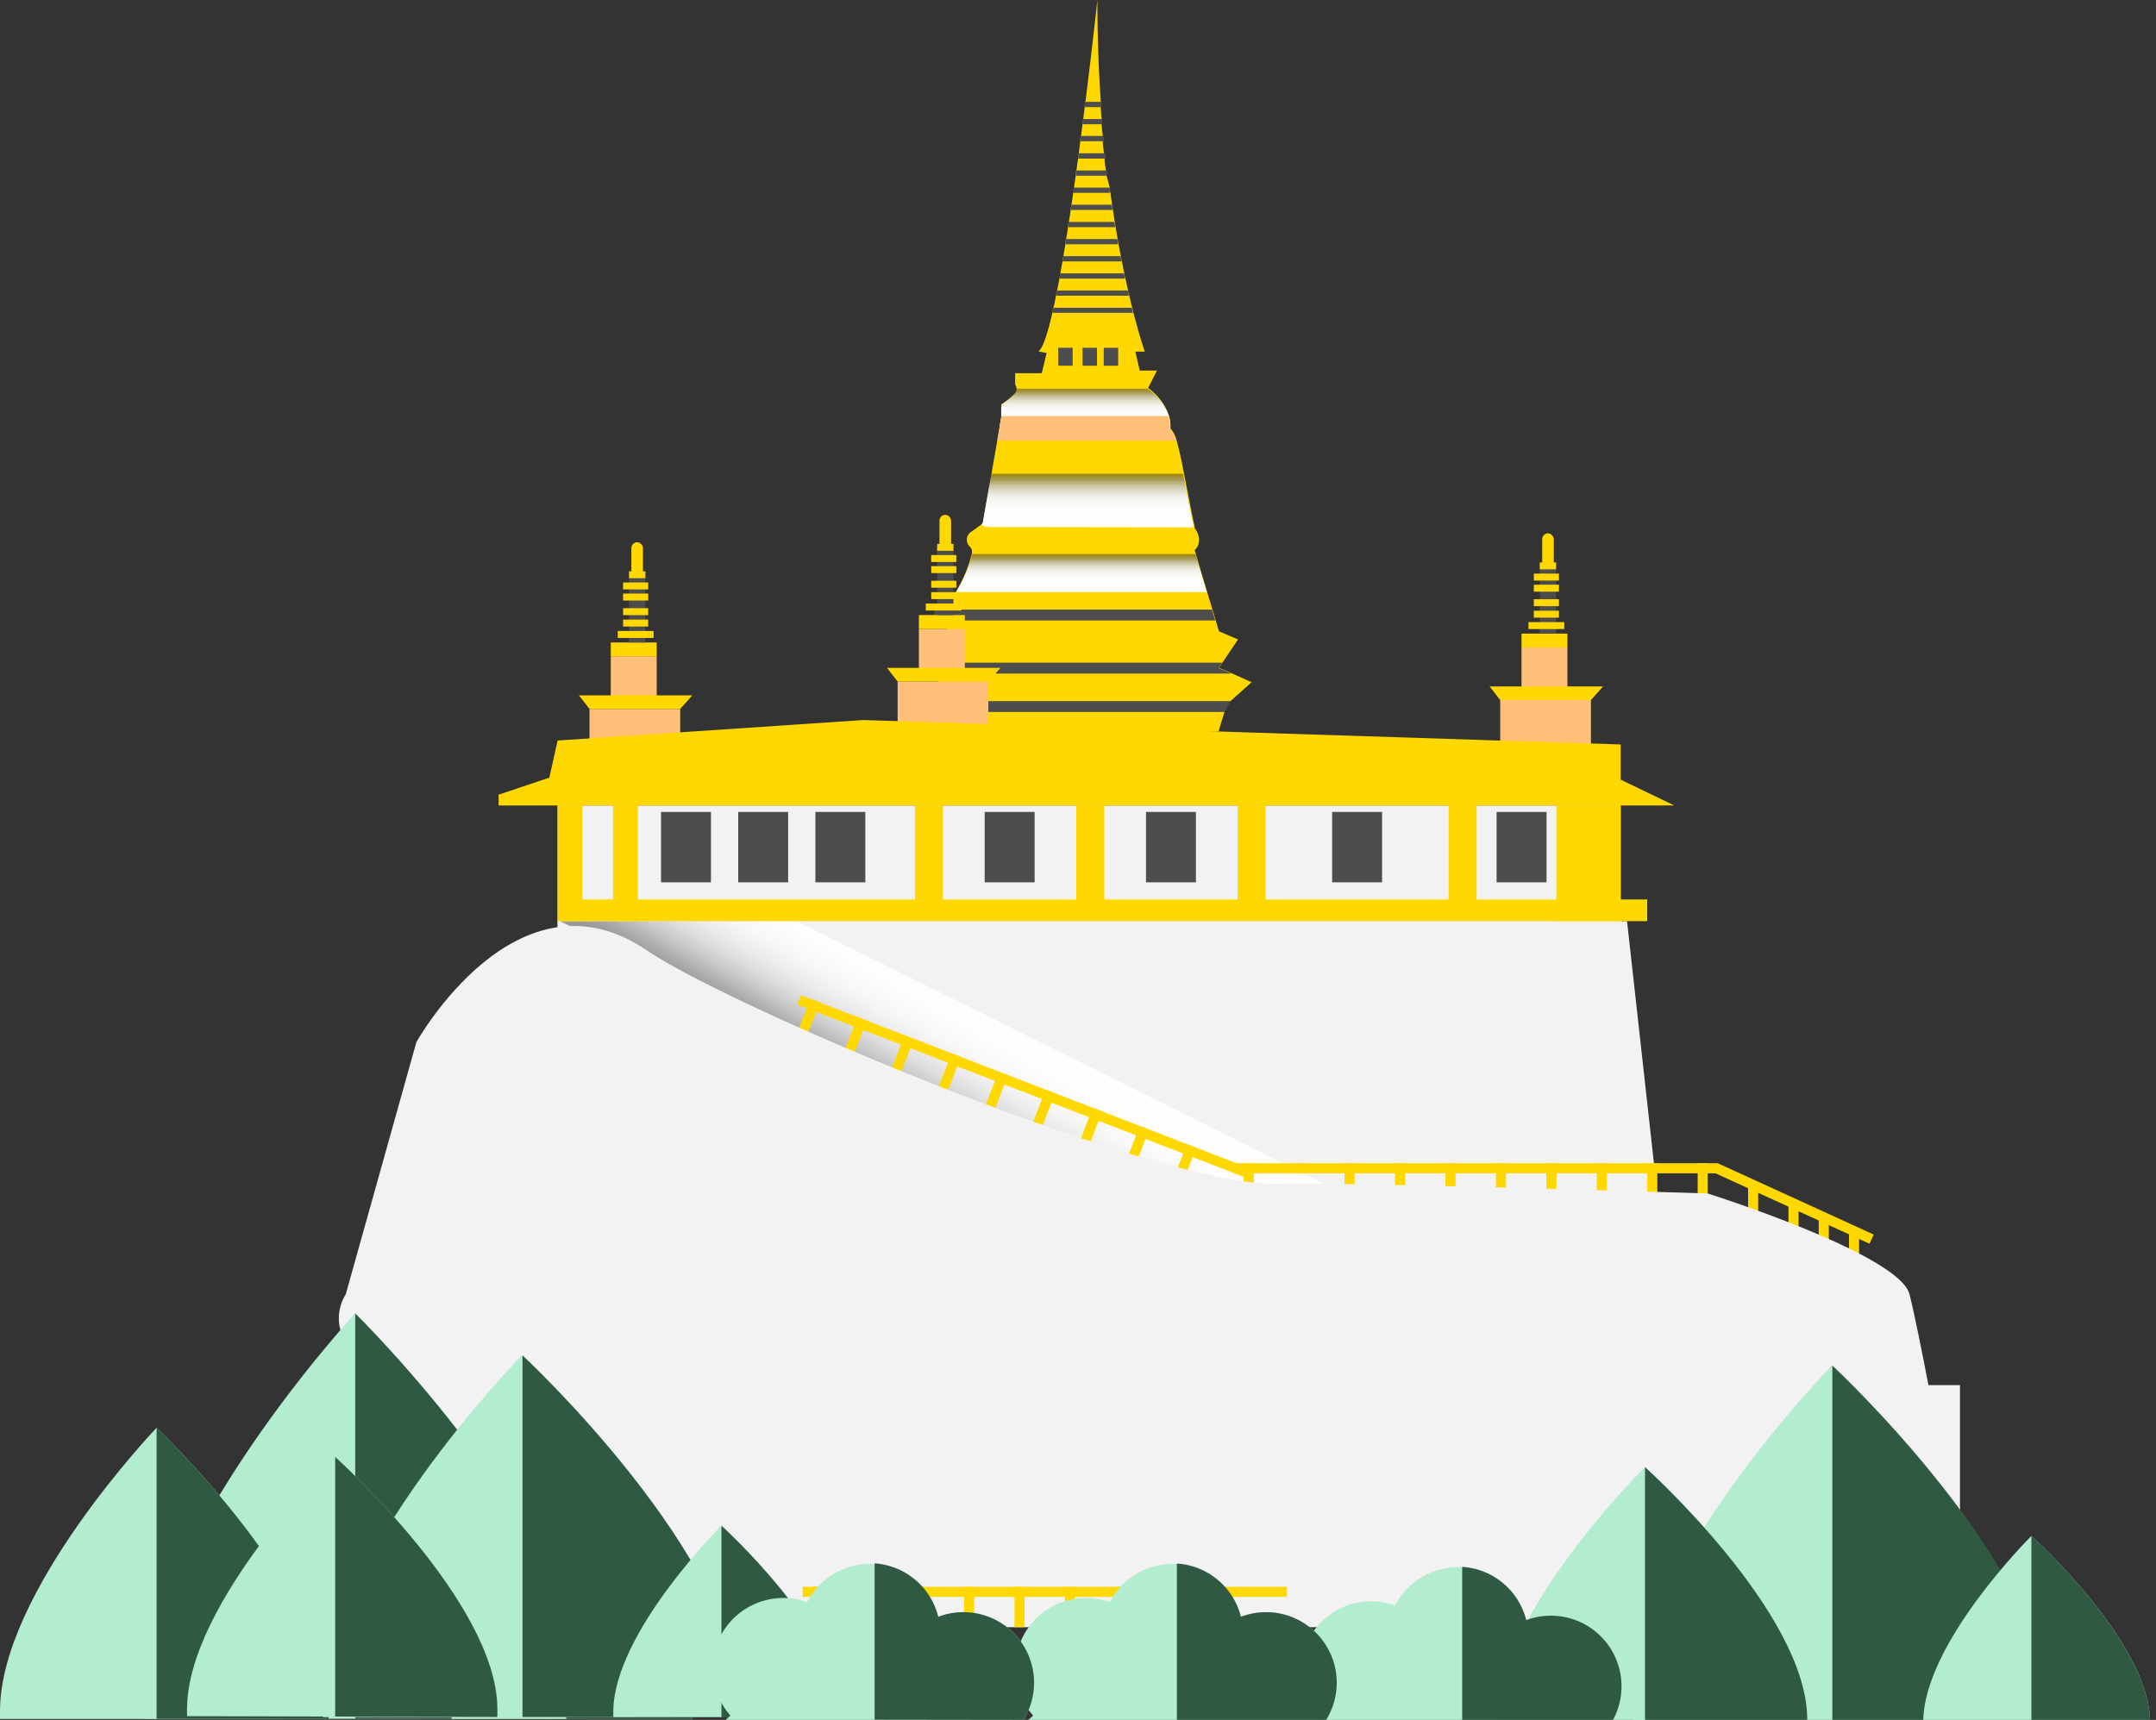 <svg xmlns="http://www.w3.org/2000/svg" xmlns:xlink="http://www.w3.org/1999/xlink" viewBox="0 0 213.7 170.52"><rect x="0" y="0" width="213.7" height="170.52" fill="#333333" stroke="none"/><defs><style>.cls-1{isolation:isolate;}.cls-2{fill:#ffd800;}.cls-3{fill:#f2f2f2;}.cls-4,.cls-7,.cls-8,.cls-9{mix-blend-mode:multiply;}.cls-4{fill:url(#linear-gradient);}.cls-5{fill:#4d4d4d;}.cls-6{fill:#ffc17a;}.cls-7{fill:url(#linear-gradient-2);}.cls-8{fill:url(#linear-gradient-3);}.cls-9{fill:url(#linear-gradient-4);}.cls-10{fill:#b2edcf;}.cls-11{fill:#305944;}</style><linearGradient id="linear-gradient" x1="113.62" y1="104.71" x2="104.89" y2="119.84" gradientUnits="userSpaceOnUse"><stop offset="0" stop-color="#fff"/><stop offset="0.37" stop-color="#fdfdfd"/><stop offset="0.5" stop-color="#f7f7f7" stop-opacity="0.98"/><stop offset="0.6" stop-color="#ececec" stop-opacity="0.95"/><stop offset="0.68" stop-color="#dcdcdc" stop-opacity="0.91"/><stop offset="0.75" stop-color="#c7c7c7" stop-opacity="0.85"/><stop offset="0.81" stop-color="#adadad" stop-opacity="0.79"/><stop offset="0.86" stop-color="#8f8f8f" stop-opacity="0.71"/><stop offset="0.91" stop-color="#6b6b6b" stop-opacity="0.61"/><stop offset="0.96" stop-color="#444" stop-opacity="0.51"/><stop offset="1" stop-color="#1a1a1a" stop-opacity="0.4"/></linearGradient><linearGradient id="linear-gradient-2" x1="107.19" y1="58.71" x2="107.19" y2="54.93" xlink:href="#linear-gradient"/><linearGradient id="linear-gradient-3" x1="107.53" y1="42.25" x2="107.53" y2="38.47" xlink:href="#linear-gradient"/><linearGradient id="linear-gradient-4" x1="107.82" y1="52.25" x2="107.82" y2="46.94" xlink:href="#linear-gradient"/></defs><title>watsaket</title><g class="cls-1"><g id="Layer_1" data-name="Layer 1"><rect class="cls-2" x="168.27" y="115.33" width="1" height="4"/><rect class="cls-2" x="173.27" y="117.33" width="1" height="4"/><rect class="cls-2" x="177.27" y="119.33" width="1" height="4"/><rect class="cls-2" x="180.27" y="120.49" width="1" height="3.84"/><rect class="cls-2" x="183.27" y="121.9" width="1" height="3.43"/><polygon class="cls-3" points="164.27 118.33 134.3 118.88 111.67 119.3 56.27 120.33 55.27 91.33 161.27 91.33 164.27 118.33"/><rect class="cls-2" x="163.27" y="115.33" width="1" height="4"/><rect class="cls-2" x="158.27" y="115.33" width="1" height="4"/><rect class="cls-2" x="153.27" y="115.33" width="1" height="4"/><rect class="cls-2" x="148.27" y="115.33" width="1" height="4"/><rect class="cls-2" x="143.27" y="115.33" width="1" height="4"/><rect class="cls-2" x="138.27" y="115.33" width="1" height="4"/><rect class="cls-2" x="133.27" y="115.33" width="1" height="4"/><rect class="cls-3" x="55.27" y="79.86" width="105.37" height="24.86"/><rect class="cls-2" x="128.27" y="115.33" width="1" height="4"/><polygon class="cls-4" points="162.44 132.9 157.78 142.27 111.67 119.3 55.5 91.33 78.97 91.33 134.3 118.88 162.44 132.9"/><rect class="cls-2" x="123.27" y="115.33" width="1" height="4"/><rect class="cls-3" x="41.27" y="137.33" width="153" height="24"/><rect class="cls-2" x="122.27" y="115.33" width="48" height="1"/><rect class="cls-2" x="120.56" y="157.33" width="1" height="4"/><rect class="cls-2" x="115.56" y="157.33" width="1" height="4"/><rect class="cls-2" x="110.56" y="157.33" width="1" height="4"/><rect class="cls-2" x="105.56" y="157.33" width="1" height="4"/><rect class="cls-2" x="100.56" y="157.33" width="1" height="4"/><rect class="cls-2" x="95.56" y="157.33" width="1" height="4"/><rect class="cls-2" x="154.27" y="79.86" width="6.37" height="11.47"/><rect class="cls-2" x="60.76" y="79.86" width="2.47" height="11.47"/><rect class="cls-2" x="55.27" y="79.86" width="2.47" height="11.47"/><rect class="cls-2" x="90.56" y="157.33" width="1" height="4"/><rect class="cls-2" x="85.56" y="157.33" width="1" height="4"/><rect class="cls-2" x="80.56" y="157.33" width="1" height="4"/><rect class="cls-2" x="79.56" y="157.33" width="48" height="1"/><rect class="cls-2" x="169.27" y="118.83" width="17" height="1" transform="translate(65.76 -63.14) rotate(24.58)"/><rect class="cls-2" x="55.5" y="89.18" width="107.77" height="2.15"/><rect class="cls-2" x="90.69" y="79.86" width="2.78" height="10.39"/><rect class="cls-2" x="106.68" y="79.86" width="2.78" height="10.39"/><rect class="cls-2" x="122.67" y="79.86" width="2.78" height="10.39"/><rect class="cls-2" x="143.58" y="79.4" width="2.78" height="10.39"/><path class="cls-2" d="M124.06,67.64l-2.47,2.21-.81,2.67H92.07l1-5.74.2-1.08,1.19-6.55.26-.44a13.29,13.29,0,0,0,1.6-3.78.81.81,0,0,0-.14-.69.93.93,0,0,1,0-1.45L97.28,52l.13-.1.86-4.92.57-3.24.25-1.45.15-.87V40.09l.16-.1h0a7.26,7.26,0,0,0,1.22-1,.62.62,0,0,0,.14-.49.75.75,0,0,0-.14-.37V37l2.64,0,.48-2-.81-.16c.42-.3.89-1.7,1.37-3.77,0-.17.08-.34.11-.51.09-.38.17-.78.25-1.19,0-.17.08-.34.11-.52.08-.38.15-.77.23-1.18l.09-.52c.07-.38.14-.78.21-1.18l.09-.52c.07-.39.13-.78.2-1.18,0-.17,0-.34.08-.52.06-.39.13-.78.19-1.18,0-.17,0-.35.08-.52l.18-1.18c0-.17.05-.34.08-.52.05-.39.11-.79.17-1.18,0-.17.05-.35.08-.52.05-.39.11-.79.16-1.18,0-.18,0-.35.07-.52.06-.4.11-.79.17-1.18,0-.17,0-.35.07-.52l.15-1.18c0-.18,0-.35.07-.52l.15-1.18c0-.17.05-.35.07-.52l.15-1.18c0-.18,0-.35.07-.52C108.3,4.41,108.77,0,108.77,0c0,3.62.13,7,.34,10.1,0,.17,0,.35,0,.52,0,.4.05.79.09,1.18,0,.18,0,.35,0,.52,0,.4.07.79.11,1.18,0,.17,0,.35,0,.52,0,.4.07.79.12,1.18,0,.17,0,.35.05.52,0,.4.09.79.14,1.18,0,.17,0,.35.06.52L110,18.6c0,.18,0,.35.07.52.05.4.11.8.16,1.18,0,.18.06.35.08.52l.18,1.18.09.52c.07.41.14.8.2,1.18,0,.18.07.35.09.52.08.41.15.8.23,1.18,0,.18.07.35.1.52.08.41.16.8.24,1.18,0,.18.07.35.11.52.09.41.18.8.26,1.18,0,.18.08.35.13.52.09.42.19.82.28,1.19.05.18.09.35.13.51.65,2.52,1.12,3.84,1.12,3.84h-.94l.44,1.88h1.71l-.88,1.73v0a5.59,5.59,0,0,1,2.07,2.76,3.27,3.27,0,0,1,.15,1,2.35,2.35,0,0,1,0,.26,2.58,2.58,0,0,1,.6,1.19c.24.8.48,1.93.73,3.24.32,1.59.66,3.45,1.06,5.31a.43.43,0,0,0,0,.11c1,1.41,0,2.21,0,2.21l.11.36,1.13,3.78,1.17,3.9,1.89.81-1.53,2.28-.36.53,1.28.55Z"/><polyline class="cls-5" points="121.97 69.51 94.87 69.51 94.87 70.59 121.37 70.59"/><rect class="cls-6" x="148.7" y="69.41" width="8.99" height="4.95"/><rect class="cls-6" x="150.81" y="64.19" width="4.55" height="4.55"/><polygon class="cls-2" points="148.7 69.41 147.65 68.06 158.89 68.06 157.69 69.41 148.7 69.41"/><rect class="cls-2" x="150.81" y="62.82" width="4.55" height="1.37"/><rect class="cls-5" x="152.62" y="56.23" width="1.62" height="6.59"/><rect class="cls-2" x="151.5" y="61.68" width="3.55" height="0.69"/><rect class="cls-2" x="152.03" y="60.55" width="2.49" height="0.69"/><rect class="cls-2" x="152.03" y="59.41" width="2.49" height="0.69"/><rect class="cls-2" x="152.03" y="57.97" width="2.49" height="0.69"/><rect class="cls-2" x="152.03" y="56.87" width="2.49" height="0.69"/><rect class="cls-2" x="152.62" y="55.76" width="1.62" height="0.69"/><rect class="cls-2" x="152.86" y="52.88" width="1.15" height="3.35" rx="0.58" ry="0.58"/><rect class="cls-6" x="58.43" y="70.29" width="8.99" height="4.95"/><rect class="cls-6" x="60.54" y="65.07" width="4.55" height="4.55"/><polygon class="cls-2" points="58.43 70.29 57.38 68.94 68.62 68.94 67.42 70.29 58.43 70.29"/><rect class="cls-2" x="60.54" y="63.7" width="4.55" height="1.37"/><rect class="cls-5" x="62.35" y="57.11" width="1.62" height="6.59"/><rect class="cls-2" x="61.23" y="62.56" width="3.55" height="0.69"/><rect class="cls-2" x="61.76" y="61.43" width="2.49" height="0.69"/><rect class="cls-2" x="61.76" y="60.3" width="2.49" height="0.69"/><rect class="cls-2" x="61.76" y="58.85" width="2.49" height="0.69"/><rect class="cls-2" x="61.76" y="57.75" width="2.49" height="0.69"/><rect class="cls-2" x="62.35" y="56.64" width="1.62" height="0.69"/><rect class="cls-2" x="62.58" y="53.76" width="1.15" height="3.35" rx="0.58" ry="0.58"/><rect class="cls-6" x="88.97" y="67.57" width="8.99" height="4.95"/><polygon class="cls-5" points="122.06 66.78 92.89 66.78 92.89 65.7 121.14 65.7 120.78 66.23 122.06 66.78"/><polyline class="cls-5" points="120.13 60.44 94.27 60.44 92.6 60.44 92.6 61.52 94.07 61.52 120.45 61.52"/><polygon class="cls-2" points="49.42 79.86 165.95 79.86 160.64 77.3 160.64 73.81 85.56 71.39 55.27 73.42 54.45 77.1 49.42 78.79 49.42 79.86"/><rect class="cls-6" x="91.08" y="62.35" width="4.55" height="4.55"/><polygon class="cls-2" points="88.97 67.57 87.92 66.22 99.16 66.22 97.96 67.57 88.97 67.57"/><path class="cls-7" d="M119.61,58.71H94.76a13.29,13.29,0,0,0,1.6-3.78h22.12Z"/><path class="cls-8" d="M116,42.25H99.09l.15-.87v-1c.06-.12.11-.23.16-.35h0a7.26,7.26,0,0,0,1.22-1,.62.62,0,0,0,.14-.49h13v0S116,40,116,42.25Z"/><path class="cls-9" d="M97.68,52.25v0s-.16-.09-.41-.26l.13-.1.86-4.92h19c.32,1.59.66,3.45,1.06,5.31Z"/><rect class="cls-2" x="91.08" y="60.98" width="4.55" height="1.37"/><rect class="cls-5" x="92.89" y="54.39" width="1.62" height="6.59"/><rect class="cls-2" x="91.76" y="59.84" width="3.55" height="0.69"/><rect class="cls-2" x="92.3" y="58.71" width="2.49" height="0.69"/><rect class="cls-2" x="92.3" y="57.58" width="2.49" height="0.69"/><rect class="cls-2" x="92.3" y="56.13" width="2.49" height="0.69"/><rect class="cls-2" x="92.3" y="55.03" width="2.49" height="0.69"/><rect class="cls-2" x="92.89" y="53.92" width="1.62" height="0.69"/><rect class="cls-2" x="93.12" y="51.04" width="1.15" height="3.35" rx="0.58" ry="0.58"/><polygon class="cls-5" points="112.31 31.02 104.31 31.02 104.42 30.51 112.18 30.51 112.31 31.02"/><path class="cls-5" d="M111.9,29.32h-7.23c0-.17.08-.34.11-.52h7C111.81,29,111.85,29.15,111.9,29.32Z"/><path class="cls-5" d="M105,27.62h6.5c0-.17-.07-.34-.11-.52h-6.3"/><path class="cls-5" d="M111.16,25.92h-5.85l.09-.52h5.66C111.09,25.58,111.13,25.75,111.16,25.92Z"/><path class="cls-5" d="M110.83,24.22H105.6c0-.17,0-.34.08-.52h5.06C110.77,23.88,110.81,24,110.83,24.22Z"/><path class="cls-5" d="M110.54,22.52h-4.67c0-.17,0-.35.08-.52h4.5Z"/><path class="cls-5" d="M110.27,20.82h-4.14c0-.17.05-.34.08-.52h4C110.22,20.48,110.25,20.65,110.27,20.82Z"/><path class="cls-5" d="M110,19.12h-3.65c0-.17.05-.35.08-.52H110C110,18.78,110,19,110,19.12Z"/><path class="cls-5" d="M109.81,17.42h-3.19c0-.18,0-.35.07-.52h3.06C109.76,17.07,109.79,17.25,109.81,17.42Z"/><rect class="cls-2" x="116.89" y="113.48" width="1" height="4" transform="translate(49.44 -34.52) rotate(21.1)"/><rect class="cls-2" x="112.22" y="111.68" width="1" height="4" transform="translate(48.48 -32.96) rotate(21.1)"/><rect class="cls-2" x="107.56" y="109.88" width="1" height="4" transform="translate(47.52 -31.4) rotate(21.1)"/><rect class="cls-2" x="102.89" y="108.08" width="1" height="4" transform="translate(46.56 -29.84) rotate(21.1)"/><rect class="cls-2" x="98.23" y="106.28" width="1" height="4" transform="translate(45.6 -28.28) rotate(21.1)"/><rect class="cls-2" x="93.56" y="104.48" width="1" height="4" transform="translate(44.64 -26.72) rotate(21.1)"/><rect class="cls-2" x="88.9" y="102.68" width="1" height="4" transform="translate(43.68 -25.16) rotate(21.1)"/><rect class="cls-2" x="84.24" y="100.88" width="1" height="4" transform="translate(42.72 -23.61) rotate(21.1)"/><rect class="cls-2" x="79.57" y="99.08" width="1" height="4" transform="translate(41.76 -22.05) rotate(21.1)"/><rect class="cls-2" x="77.6" y="107.28" width="48" height="1" transform="translate(45.61 -29.35) rotate(21.1)"/><path class="cls-5" d="M109.61,15.72h-2.75c0-.17,0-.35.07-.52h2.63C109.57,15.37,109.59,15.55,109.61,15.72Z"/><path class="cls-5" d="M109.44,14h-2.36c0-.18,0-.35.07-.52h2.24C109.4,13.67,109.42,13.85,109.44,14Z"/><path class="cls-5" d="M109.28,12.32h-2c0-.17.05-.35.07-.52h1.87C109.25,12,109.26,12.15,109.28,12.32Z"/><path class="cls-5" d="M109.15,10.62h-1.63c0-.18,0-.35.07-.52h1.52C109.12,10.27,109.13,10.45,109.15,10.62Z"/><rect class="cls-5" x="107.3" y="34.48" width="1.43" height="1.78"/><rect class="cls-5" x="104.89" y="34.48" width="1.43" height="1.78"/><rect class="cls-5" x="109.4" y="34.48" width="1.43" height="1.78"/><path class="cls-6" d="M116.56,43.7H98.84l.25-1.45.15-.87v-.13h16.58a3.27,3.27,0,0,1,.15,1,2.35,2.35,0,0,1,0,.26A2.58,2.58,0,0,1,116.56,43.7Z"/><rect class="cls-5" x="65.52" y="80.5" width="4.95" height="6.98"/><path class="cls-3" d="M34.27,128.33l7-25s10-18,23-9c9,6,52,24,63,23,11,0,42,1,42,1s19,6,20,10,3,15,3,15-129,0-146-4S34.27,128.33,34.27,128.33Z"/><rect class="cls-5" x="73.17" y="80.5" width="4.95" height="6.98"/><rect class="cls-5" x="80.82" y="80.5" width="4.95" height="6.98"/><rect class="cls-5" x="97.6" y="80.5" width="4.95" height="6.98"/><rect class="cls-5" x="113.59" y="80.5" width="4.95" height="6.98"/><rect class="cls-5" x="132.04" y="80.5" width="4.95" height="6.98"/><rect class="cls-5" x="148.34" y="80.5" width="4.95" height="6.98"/><path class="cls-10" d="M58.07,170.43c0-.41.05-.79.05-1.21,0-16.5-22.92-39-22.92-39s-20.91,22.59-20.91,39.09c0,.38,0,.73,0,1.09Z"/><path class="cls-11" d="M58.08,170.43c0-.41.05-.79.05-1.21,0-16.5-22.92-39-22.92-39v40.19Z"/><path class="cls-10" d="M32.57,170.43c0-.29,0-.57,0-.87,0-11.85-17.05-28-17.05-28S0,157.79,0,169.64c0,.27,0,.52,0,.79Z"/><path class="cls-11" d="M32.57,170.43c0-.29,0-.57,0-.87,0-11.85-17.05-28-17.05-28v28.86Z"/><path class="cls-10" d="M68.59,170.43c0-.21,0-.42,0-.64,0-8.73-12.46-20.62-12.46-20.62s-11.37,12-11.37,20.68c0,.2,0,.38,0,.58Z"/><path class="cls-11" d="M68.59,170.43c0-.21,0-.42,0-.64,0-8.73-12.46-20.62-12.46-20.62v21.26Z"/><path class="cls-10" d="M203.18,171.24c0-.36,0-.7,0-1.08,0-14.72-21.61-34.77-21.61-34.77s-19.72,20.16-19.72,34.87c0,.34,0,.65,0,1Z"/><path class="cls-11" d="M203.18,171.24c0-.36.05-.7.05-1.08,0-14.72-21.61-34.77-21.61-34.77v35.85Z"/><path class="cls-10" d="M179.13,171.24c0-.26,0-.51,0-.78,0-10.57-16.08-25-16.08-25s-14.67,14.47-14.67,25c0,.24,0,.47,0,.7Z"/><path class="cls-11" d="M179.13,171.24c0-.26,0-.51,0-.78,0-10.57-16.08-25-16.08-25v25.74Z"/><path class="cls-10" d="M213.1,171.24c0-.19,0-.37,0-.57,0-7.79-11.75-18.39-11.75-18.39s-10.72,10.66-10.72,18.45c0,.18,0,.34,0,.52Z"/><path class="cls-11" d="M213.1,171.24c0-.19,0-.37,0-.57,0-7.79-11.75-18.39-11.75-18.39v19Z"/><path class="cls-10" d="M73.34,170.23c0-.36,0-.7,0-1.08,0-14.72-21.61-34.77-21.61-34.77s-19.72,20.16-19.72,34.87c0,.34,0,.65,0,1Z"/><path class="cls-11" d="M73.35,170.23c0-.36.05-.7.05-1.08,0-14.72-21.61-34.77-21.61-34.77v35.85Z"/><path class="cls-10" d="M49.29,170.23c0-.26,0-.51,0-.78,0-10.57-16.08-25-16.08-25s-14.67,14.47-14.67,25c0,.24,0,.47,0,.7Z"/><path class="cls-11" d="M49.3,170.23c0-.26,0-.51,0-.78,0-10.57-16.08-25-16.08-25v25.74Z"/><path class="cls-10" d="M83.26,170.23c0-.19,0-.37,0-.57,0-7.79-11.75-18.39-11.75-18.39s-10.72,10.66-10.72,18.45c0,.18,0,.34,0,.52Z"/><path class="cls-11" d="M83.26,170.23c0-.19,0-.37,0-.57,0-7.79-11.75-18.39-11.75-18.39v19Z"/><path class="cls-10" d="M130.17,170.85h29.52a7,7,0,0,0-8.41-10.22,7,7,0,0,0-13-1.45,7,7,0,0,0-7.59,11.25C130.48,170.56,130.32,170.7,130.17,170.85Z"/><path class="cls-11" d="M159.69,170.85a7,7,0,0,0-8.41-10.22,7,7,0,0,0-6.35-5.28v15.5Z"/><path class="cls-10" d="M101.93,170.52h29.52A7,7,0,0,0,123,160.3a7,7,0,0,0-13-1.45,7,7,0,0,0-7.59,11.25C102.25,170.23,102.09,170.37,101.93,170.52Z"/><path class="cls-11" d="M131.45,170.52A7,7,0,0,0,123,160.3a7,7,0,0,0-6.35-5.28v15.5Z"/><path class="cls-10" d="M71.93,170.52h29.52A7,7,0,0,0,93,160.3a7,7,0,0,0-13-1.45,7,7,0,0,0-7.59,11.25C72.25,170.23,72.09,170.37,71.93,170.52Z"/><path class="cls-11" d="M101.45,170.52A7,7,0,0,0,93,160.3,7,7,0,0,0,86.69,155v15.5Z"/></g></g></svg>